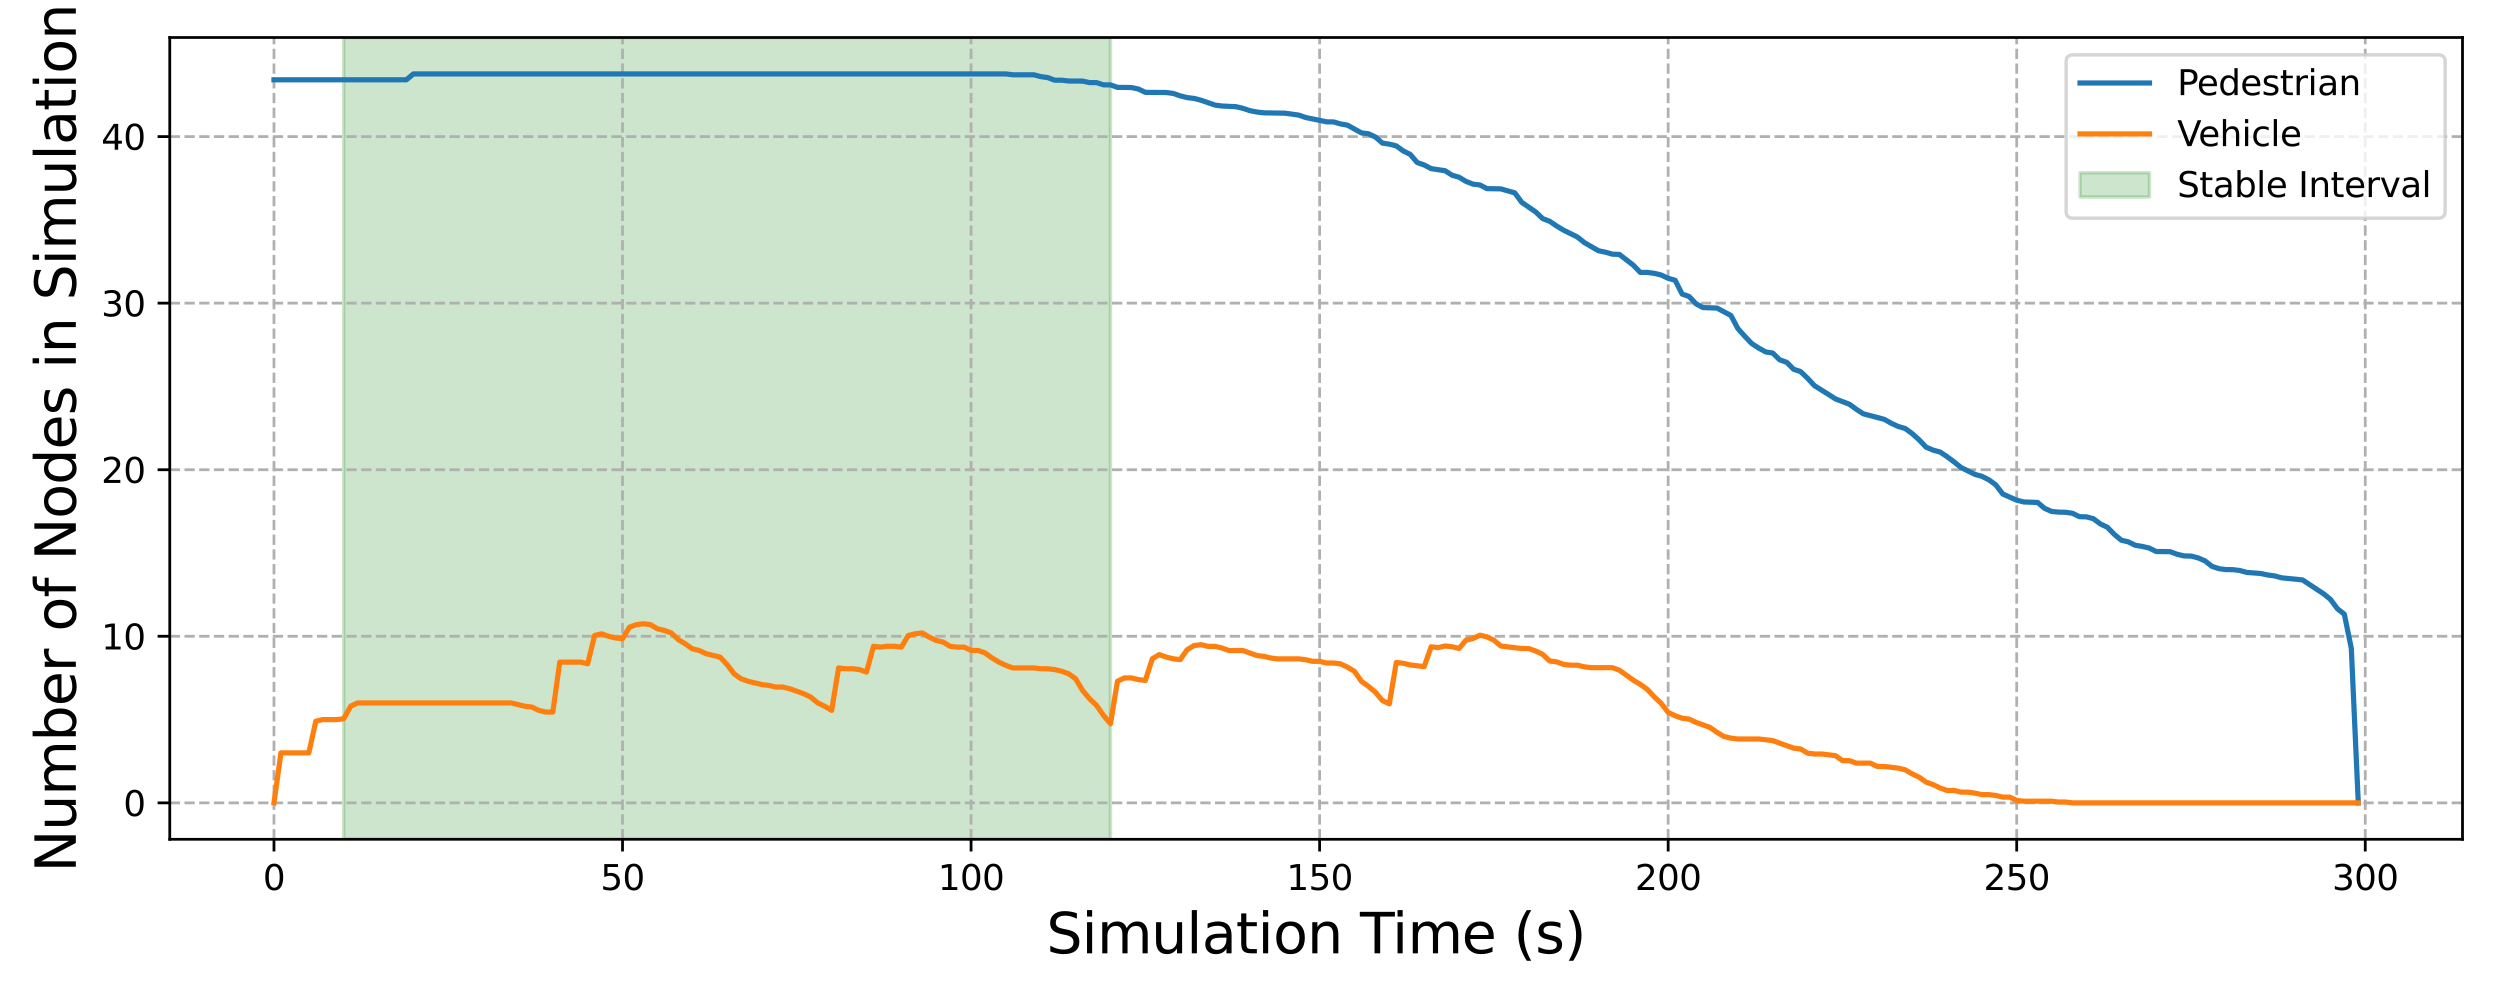 <?xml version="1.0" encoding="utf-8" standalone="no"?>
<!DOCTYPE svg PUBLIC "-//W3C//DTD SVG 1.1//EN"
  "http://www.w3.org/Graphics/SVG/1.1/DTD/svg11.dtd">
<svg xmlns:xlink="http://www.w3.org/1999/xlink" width="720pt" height="288pt" viewBox="0 0 720 288" xmlns="http://www.w3.org/2000/svg" version="1.1">
 <defs>
  <style type="text/css">*{stroke-linejoin: round; stroke-linecap: butt}</style>
 </defs>
 <g id="figure_1">
  <g id="patch_1">
   <path d="M 0 288 
L 720 288 
L 720 0 
L 0 0 
z
" style="fill: #ffffff"/>
  </g>
  <g id="axes_1">
   <g id="patch_2">
    <path d="M 48.89 241.72 
L 709.2 241.72 
L 709.2 10.8 
L 48.89 10.8 
z
" style="fill: #ffffff"/>
   </g>
   <g id="patch_3">
    <path d="M 98.98 241.72 
L 98.98 10.8 
L 319.82 10.8 
L 319.82 241.72 
z
" clip-path="url(#p1df965e9ed)" style="fill: #008000; opacity: 0.2; stroke: #008000; stroke-linejoin: miter"/>
   </g>
   <g id="matplotlib.axis_1">
    <g id="xtick_1">
     <g id="line2d_1">
      <path d="M 78.904 241.72 
L 78.904 10.8 
" clip-path="url(#p1df965e9ed)" style="fill: none; stroke-dasharray: 2.96,1.28; stroke-dashoffset: 0; stroke: #b0b0b0; stroke-width: 0.8"/>
     </g>
     <g id="line2d_2">
      <defs>
       <path id="mee719ad387" d="M 0 0 
L 0 3.5 
" style="stroke: #000000; stroke-width: 0.8"/>
      </defs>
      <g>
       <use xlink:href="#mee719ad387" x="78.904" y="241.72" style="stroke: #000000; stroke-width: 0.8"/>
      </g>
     </g>
     <g id="text_1">
      <!-- 0 -->
      <g transform="translate(75.723 256.318) scale(0.1 -0.1)">
       <defs>
        <path id="DejaVuSans-30" d="M 2034 4250 
Q 1547 4250 1301 3770 
Q 1056 3291 1056 2328 
Q 1056 1369 1301 889 
Q 1547 409 2034 409 
Q 2525 409 2770 889 
Q 3016 1369 3016 2328 
Q 3016 3291 2770 3770 
Q 2525 4250 2034 4250 
z
M 2034 4750 
Q 2819 4750 3233 4129 
Q 3647 3509 3647 2328 
Q 3647 1150 3233 529 
Q 2819 -91 2034 -91 
Q 1250 -91 836 529 
Q 422 1150 422 2328 
Q 422 3509 836 4129 
Q 1250 4750 2034 4750 
z
" transform="scale(0.016)"/>
       </defs>
       <use xlink:href="#DejaVuSans-30"/>
      </g>
     </g>
    </g>
    <g id="xtick_2">
     <g id="line2d_3">
      <path d="M 179.286 241.72 
L 179.286 10.8 
" clip-path="url(#p1df965e9ed)" style="fill: none; stroke-dasharray: 2.96,1.28; stroke-dashoffset: 0; stroke: #b0b0b0; stroke-width: 0.8"/>
     </g>
     <g id="line2d_4">
      <g>
       <use xlink:href="#mee719ad387" x="179.286" y="241.72" style="stroke: #000000; stroke-width: 0.8"/>
      </g>
     </g>
     <g id="text_2">
      <!-- 50 -->
      <g transform="translate(172.923 256.318) scale(0.1 -0.1)">
       <defs>
        <path id="DejaVuSans-35" d="M 691 4666 
L 3169 4666 
L 3169 4134 
L 1269 4134 
L 1269 2991 
Q 1406 3038 1543 3061 
Q 1681 3084 1819 3084 
Q 2600 3084 3056 2656 
Q 3513 2228 3513 1497 
Q 3513 744 3044 326 
Q 2575 -91 1722 -91 
Q 1428 -91 1123 -41 
Q 819 9 494 109 
L 494 744 
Q 775 591 1075 516 
Q 1375 441 1709 441 
Q 2250 441 2565 725 
Q 2881 1009 2881 1497 
Q 2881 1984 2565 2268 
Q 2250 2553 1709 2553 
Q 1456 2553 1204 2497 
Q 953 2441 691 2322 
L 691 4666 
z
" transform="scale(0.016)"/>
       </defs>
       <use xlink:href="#DejaVuSans-35"/>
       <use xlink:href="#DejaVuSans-30" x="63.623"/>
      </g>
     </g>
    </g>
    <g id="xtick_3">
     <g id="line2d_5">
      <path d="M 279.667 241.72 
L 279.667 10.8 
" clip-path="url(#p1df965e9ed)" style="fill: none; stroke-dasharray: 2.96,1.28; stroke-dashoffset: 0; stroke: #b0b0b0; stroke-width: 0.8"/>
     </g>
     <g id="line2d_6">
      <g>
       <use xlink:href="#mee719ad387" x="279.667" y="241.72" style="stroke: #000000; stroke-width: 0.8"/>
      </g>
     </g>
     <g id="text_3">
      <!-- 100 -->
      <g transform="translate(270.123 256.318) scale(0.1 -0.1)">
       <defs>
        <path id="DejaVuSans-31" d="M 794 531 
L 1825 531 
L 1825 4091 
L 703 3866 
L 703 4441 
L 1819 4666 
L 2450 4666 
L 2450 531 
L 3481 531 
L 3481 0 
L 794 0 
L 794 531 
z
" transform="scale(0.016)"/>
       </defs>
       <use xlink:href="#DejaVuSans-31"/>
       <use xlink:href="#DejaVuSans-30" x="63.623"/>
       <use xlink:href="#DejaVuSans-30" x="127.246"/>
      </g>
     </g>
    </g>
    <g id="xtick_4">
     <g id="line2d_7">
      <path d="M 380.049 241.72 
L 380.049 10.8 
" clip-path="url(#p1df965e9ed)" style="fill: none; stroke-dasharray: 2.96,1.28; stroke-dashoffset: 0; stroke: #b0b0b0; stroke-width: 0.8"/>
     </g>
     <g id="line2d_8">
      <g>
       <use xlink:href="#mee719ad387" x="380.049" y="241.72" style="stroke: #000000; stroke-width: 0.8"/>
      </g>
     </g>
     <g id="text_4">
      <!-- 150 -->
      <g transform="translate(370.505 256.318) scale(0.1 -0.1)">
       <use xlink:href="#DejaVuSans-31"/>
       <use xlink:href="#DejaVuSans-35" x="63.623"/>
       <use xlink:href="#DejaVuSans-30" x="127.246"/>
      </g>
     </g>
    </g>
    <g id="xtick_5">
     <g id="line2d_9">
      <path d="M 480.43 241.72 
L 480.43 10.8 
" clip-path="url(#p1df965e9ed)" style="fill: none; stroke-dasharray: 2.96,1.28; stroke-dashoffset: 0; stroke: #b0b0b0; stroke-width: 0.8"/>
     </g>
     <g id="line2d_10">
      <g>
       <use xlink:href="#mee719ad387" x="480.43" y="241.72" style="stroke: #000000; stroke-width: 0.8"/>
      </g>
     </g>
     <g id="text_5">
      <!-- 200 -->
      <g transform="translate(470.887 256.318) scale(0.1 -0.1)">
       <defs>
        <path id="DejaVuSans-32" d="M 1228 531 
L 3431 531 
L 3431 0 
L 469 0 
L 469 531 
Q 828 903 1448 1529 
Q 2069 2156 2228 2338 
Q 2531 2678 2651 2914 
Q 2772 3150 2772 3378 
Q 2772 3750 2511 3984 
Q 2250 4219 1831 4219 
Q 1534 4219 1204 4116 
Q 875 4013 500 3803 
L 500 4441 
Q 881 4594 1212 4672 
Q 1544 4750 1819 4750 
Q 2544 4750 2975 4387 
Q 3406 4025 3406 3419 
Q 3406 3131 3298 2873 
Q 3191 2616 2906 2266 
Q 2828 2175 2409 1742 
Q 1991 1309 1228 531 
z
" transform="scale(0.016)"/>
       </defs>
       <use xlink:href="#DejaVuSans-32"/>
       <use xlink:href="#DejaVuSans-30" x="63.623"/>
       <use xlink:href="#DejaVuSans-30" x="127.246"/>
      </g>
     </g>
    </g>
    <g id="xtick_6">
     <g id="line2d_11">
      <path d="M 580.812 241.72 
L 580.812 10.8 
" clip-path="url(#p1df965e9ed)" style="fill: none; stroke-dasharray: 2.96,1.28; stroke-dashoffset: 0; stroke: #b0b0b0; stroke-width: 0.8"/>
     </g>
     <g id="line2d_12">
      <g>
       <use xlink:href="#mee719ad387" x="580.812" y="241.72" style="stroke: #000000; stroke-width: 0.8"/>
      </g>
     </g>
     <g id="text_6">
      <!-- 250 -->
      <g transform="translate(571.268 256.318) scale(0.1 -0.1)">
       <use xlink:href="#DejaVuSans-32"/>
       <use xlink:href="#DejaVuSans-35" x="63.623"/>
       <use xlink:href="#DejaVuSans-30" x="127.246"/>
      </g>
     </g>
    </g>
    <g id="xtick_7">
     <g id="line2d_13">
      <path d="M 681.194 241.72 
L 681.194 10.8 
" clip-path="url(#p1df965e9ed)" style="fill: none; stroke-dasharray: 2.96,1.28; stroke-dashoffset: 0; stroke: #b0b0b0; stroke-width: 0.8"/>
     </g>
     <g id="line2d_14">
      <g>
       <use xlink:href="#mee719ad387" x="681.194" y="241.72" style="stroke: #000000; stroke-width: 0.8"/>
      </g>
     </g>
     <g id="text_7">
      <!-- 300 -->
      <g transform="translate(671.65 256.318) scale(0.1 -0.1)">
       <defs>
        <path id="DejaVuSans-33" d="M 2597 2516 
Q 3050 2419 3304 2112 
Q 3559 1806 3559 1356 
Q 3559 666 3084 287 
Q 2609 -91 1734 -91 
Q 1441 -91 1130 -33 
Q 819 25 488 141 
L 488 750 
Q 750 597 1062 519 
Q 1375 441 1716 441 
Q 2309 441 2620 675 
Q 2931 909 2931 1356 
Q 2931 1769 2642 2001 
Q 2353 2234 1838 2234 
L 1294 2234 
L 1294 2753 
L 1863 2753 
Q 2328 2753 2575 2939 
Q 2822 3125 2822 3475 
Q 2822 3834 2567 4026 
Q 2313 4219 1838 4219 
Q 1578 4219 1281 4162 
Q 984 4106 628 3988 
L 628 4550 
Q 988 4650 1302 4700 
Q 1616 4750 1894 4750 
Q 2613 4750 3031 4423 
Q 3450 4097 3450 3541 
Q 3450 3153 3228 2886 
Q 3006 2619 2597 2516 
z
" transform="scale(0.016)"/>
       </defs>
       <use xlink:href="#DejaVuSans-33"/>
       <use xlink:href="#DejaVuSans-30" x="63.623"/>
       <use xlink:href="#DejaVuSans-30" x="127.246"/>
      </g>
     </g>
    </g>
    <g id="text_8">
     <!-- Simulation Time (s) -->
     <g transform="translate(301.364 274.556) scale(0.16 -0.16)">
      <defs>
       <path id="DejaVuSans-53" d="M 3425 4513 
L 3425 3897 
Q 3066 4069 2747 4153 
Q 2428 4238 2131 4238 
Q 1616 4238 1336 4038 
Q 1056 3838 1056 3469 
Q 1056 3159 1242 3001 
Q 1428 2844 1947 2747 
L 2328 2669 
Q 3034 2534 3370 2195 
Q 3706 1856 3706 1288 
Q 3706 609 3251 259 
Q 2797 -91 1919 -91 
Q 1588 -91 1214 -16 
Q 841 59 441 206 
L 441 856 
Q 825 641 1194 531 
Q 1563 422 1919 422 
Q 2459 422 2753 634 
Q 3047 847 3047 1241 
Q 3047 1584 2836 1778 
Q 2625 1972 2144 2069 
L 1759 2144 
Q 1053 2284 737 2584 
Q 422 2884 422 3419 
Q 422 4038 858 4394 
Q 1294 4750 2059 4750 
Q 2388 4750 2728 4690 
Q 3069 4631 3425 4513 
z
" transform="scale(0.016)"/>
       <path id="DejaVuSans-69" d="M 603 3500 
L 1178 3500 
L 1178 0 
L 603 0 
L 603 3500 
z
M 603 4863 
L 1178 4863 
L 1178 4134 
L 603 4134 
L 603 4863 
z
" transform="scale(0.016)"/>
       <path id="DejaVuSans-6d" d="M 3328 2828 
Q 3544 3216 3844 3400 
Q 4144 3584 4550 3584 
Q 5097 3584 5394 3201 
Q 5691 2819 5691 2113 
L 5691 0 
L 5113 0 
L 5113 2094 
Q 5113 2597 4934 2840 
Q 4756 3084 4391 3084 
Q 3944 3084 3684 2787 
Q 3425 2491 3425 1978 
L 3425 0 
L 2847 0 
L 2847 2094 
Q 2847 2600 2669 2842 
Q 2491 3084 2119 3084 
Q 1678 3084 1418 2786 
Q 1159 2488 1159 1978 
L 1159 0 
L 581 0 
L 581 3500 
L 1159 3500 
L 1159 2956 
Q 1356 3278 1631 3431 
Q 1906 3584 2284 3584 
Q 2666 3584 2933 3390 
Q 3200 3197 3328 2828 
z
" transform="scale(0.016)"/>
       <path id="DejaVuSans-75" d="M 544 1381 
L 544 3500 
L 1119 3500 
L 1119 1403 
Q 1119 906 1312 657 
Q 1506 409 1894 409 
Q 2359 409 2629 706 
Q 2900 1003 2900 1516 
L 2900 3500 
L 3475 3500 
L 3475 0 
L 2900 0 
L 2900 538 
Q 2691 219 2414 64 
Q 2138 -91 1772 -91 
Q 1169 -91 856 284 
Q 544 659 544 1381 
z
M 1991 3584 
L 1991 3584 
z
" transform="scale(0.016)"/>
       <path id="DejaVuSans-6c" d="M 603 4863 
L 1178 4863 
L 1178 0 
L 603 0 
L 603 4863 
z
" transform="scale(0.016)"/>
       <path id="DejaVuSans-61" d="M 2194 1759 
Q 1497 1759 1228 1600 
Q 959 1441 959 1056 
Q 959 750 1161 570 
Q 1363 391 1709 391 
Q 2188 391 2477 730 
Q 2766 1069 2766 1631 
L 2766 1759 
L 2194 1759 
z
M 3341 1997 
L 3341 0 
L 2766 0 
L 2766 531 
Q 2569 213 2275 61 
Q 1981 -91 1556 -91 
Q 1019 -91 701 211 
Q 384 513 384 1019 
Q 384 1609 779 1909 
Q 1175 2209 1959 2209 
L 2766 2209 
L 2766 2266 
Q 2766 2663 2505 2880 
Q 2244 3097 1772 3097 
Q 1472 3097 1187 3025 
Q 903 2953 641 2809 
L 641 3341 
Q 956 3463 1253 3523 
Q 1550 3584 1831 3584 
Q 2591 3584 2966 3190 
Q 3341 2797 3341 1997 
z
" transform="scale(0.016)"/>
       <path id="DejaVuSans-74" d="M 1172 4494 
L 1172 3500 
L 2356 3500 
L 2356 3053 
L 1172 3053 
L 1172 1153 
Q 1172 725 1289 603 
Q 1406 481 1766 481 
L 2356 481 
L 2356 0 
L 1766 0 
Q 1100 0 847 248 
Q 594 497 594 1153 
L 594 3053 
L 172 3053 
L 172 3500 
L 594 3500 
L 594 4494 
L 1172 4494 
z
" transform="scale(0.016)"/>
       <path id="DejaVuSans-6f" d="M 1959 3097 
Q 1497 3097 1228 2736 
Q 959 2375 959 1747 
Q 959 1119 1226 758 
Q 1494 397 1959 397 
Q 2419 397 2687 759 
Q 2956 1122 2956 1747 
Q 2956 2369 2687 2733 
Q 2419 3097 1959 3097 
z
M 1959 3584 
Q 2709 3584 3137 3096 
Q 3566 2609 3566 1747 
Q 3566 888 3137 398 
Q 2709 -91 1959 -91 
Q 1206 -91 779 398 
Q 353 888 353 1747 
Q 353 2609 779 3096 
Q 1206 3584 1959 3584 
z
" transform="scale(0.016)"/>
       <path id="DejaVuSans-6e" d="M 3513 2113 
L 3513 0 
L 2938 0 
L 2938 2094 
Q 2938 2591 2744 2837 
Q 2550 3084 2163 3084 
Q 1697 3084 1428 2787 
Q 1159 2491 1159 1978 
L 1159 0 
L 581 0 
L 581 3500 
L 1159 3500 
L 1159 2956 
Q 1366 3272 1645 3428 
Q 1925 3584 2291 3584 
Q 2894 3584 3203 3211 
Q 3513 2838 3513 2113 
z
" transform="scale(0.016)"/>
       <path id="DejaVuSans-20" transform="scale(0.016)"/>
       <path id="DejaVuSans-54" d="M -19 4666 
L 3928 4666 
L 3928 4134 
L 2272 4134 
L 2272 0 
L 1638 0 
L 1638 4134 
L -19 4134 
L -19 4666 
z
" transform="scale(0.016)"/>
       <path id="DejaVuSans-65" d="M 3597 1894 
L 3597 1613 
L 953 1613 
Q 991 1019 1311 708 
Q 1631 397 2203 397 
Q 2534 397 2845 478 
Q 3156 559 3463 722 
L 3463 178 
Q 3153 47 2828 -22 
Q 2503 -91 2169 -91 
Q 1331 -91 842 396 
Q 353 884 353 1716 
Q 353 2575 817 3079 
Q 1281 3584 2069 3584 
Q 2775 3584 3186 3129 
Q 3597 2675 3597 1894 
z
M 3022 2063 
Q 3016 2534 2758 2815 
Q 2500 3097 2075 3097 
Q 1594 3097 1305 2825 
Q 1016 2553 972 2059 
L 3022 2063 
z
" transform="scale(0.016)"/>
       <path id="DejaVuSans-28" d="M 1984 4856 
Q 1566 4138 1362 3434 
Q 1159 2731 1159 2009 
Q 1159 1288 1364 580 
Q 1569 -128 1984 -844 
L 1484 -844 
Q 1016 -109 783 600 
Q 550 1309 550 2009 
Q 550 2706 781 3412 
Q 1013 4119 1484 4856 
L 1984 4856 
z
" transform="scale(0.016)"/>
       <path id="DejaVuSans-73" d="M 2834 3397 
L 2834 2853 
Q 2591 2978 2328 3040 
Q 2066 3103 1784 3103 
Q 1356 3103 1142 2972 
Q 928 2841 928 2578 
Q 928 2378 1081 2264 
Q 1234 2150 1697 2047 
L 1894 2003 
Q 2506 1872 2764 1633 
Q 3022 1394 3022 966 
Q 3022 478 2636 193 
Q 2250 -91 1575 -91 
Q 1294 -91 989 -36 
Q 684 19 347 128 
L 347 722 
Q 666 556 975 473 
Q 1284 391 1588 391 
Q 1994 391 2212 530 
Q 2431 669 2431 922 
Q 2431 1156 2273 1281 
Q 2116 1406 1581 1522 
L 1381 1569 
Q 847 1681 609 1914 
Q 372 2147 372 2553 
Q 372 3047 722 3315 
Q 1072 3584 1716 3584 
Q 2034 3584 2315 3537 
Q 2597 3491 2834 3397 
z
" transform="scale(0.016)"/>
       <path id="DejaVuSans-29" d="M 513 4856 
L 1013 4856 
Q 1481 4119 1714 3412 
Q 1947 2706 1947 2009 
Q 1947 1309 1714 600 
Q 1481 -109 1013 -844 
L 513 -844 
Q 928 -128 1133 580 
Q 1338 1288 1338 2009 
Q 1338 2731 1133 3434 
Q 928 4138 513 4856 
z
" transform="scale(0.016)"/>
      </defs>
      <use xlink:href="#DejaVuSans-53"/>
      <use xlink:href="#DejaVuSans-69" x="63.477"/>
      <use xlink:href="#DejaVuSans-6d" x="91.26"/>
      <use xlink:href="#DejaVuSans-75" x="188.672"/>
      <use xlink:href="#DejaVuSans-6c" x="252.051"/>
      <use xlink:href="#DejaVuSans-61" x="279.834"/>
      <use xlink:href="#DejaVuSans-74" x="341.113"/>
      <use xlink:href="#DejaVuSans-69" x="380.322"/>
      <use xlink:href="#DejaVuSans-6f" x="408.105"/>
      <use xlink:href="#DejaVuSans-6e" x="469.287"/>
      <use xlink:href="#DejaVuSans-20" x="532.666"/>
      <use xlink:href="#DejaVuSans-54" x="564.453"/>
      <use xlink:href="#DejaVuSans-69" x="622.412"/>
      <use xlink:href="#DejaVuSans-6d" x="650.195"/>
      <use xlink:href="#DejaVuSans-65" x="747.607"/>
      <use xlink:href="#DejaVuSans-20" x="809.131"/>
      <use xlink:href="#DejaVuSans-28" x="840.918"/>
      <use xlink:href="#DejaVuSans-73" x="879.932"/>
      <use xlink:href="#DejaVuSans-29" x="932.031"/>
     </g>
    </g>
   </g>
   <g id="matplotlib.axis_2">
    <g id="ytick_1">
     <g id="line2d_15">
      <path d="M 48.89 231.224 
L 709.2 231.224 
" clip-path="url(#p1df965e9ed)" style="fill: none; stroke-dasharray: 2.96,1.28; stroke-dashoffset: 0; stroke: #b0b0b0; stroke-width: 0.8"/>
     </g>
     <g id="line2d_16">
      <defs>
       <path id="m1af5d4c5f8" d="M 0 0 
L -3.5 0 
" style="stroke: #000000; stroke-width: 0.8"/>
      </defs>
      <g>
       <use xlink:href="#m1af5d4c5f8" x="48.89" y="231.224" style="stroke: #000000; stroke-width: 0.8"/>
      </g>
     </g>
     <g id="text_9">
      <!-- 0 -->
      <g transform="translate(35.528 235.023) scale(0.1 -0.1)">
       <use xlink:href="#DejaVuSans-30"/>
      </g>
     </g>
    </g>
    <g id="ytick_2">
     <g id="line2d_17">
      <path d="M 48.89 183.251 
L 709.2 183.251 
" clip-path="url(#p1df965e9ed)" style="fill: none; stroke-dasharray: 2.96,1.28; stroke-dashoffset: 0; stroke: #b0b0b0; stroke-width: 0.8"/>
     </g>
     <g id="line2d_18">
      <g>
       <use xlink:href="#m1af5d4c5f8" x="48.89" y="183.251" style="stroke: #000000; stroke-width: 0.8"/>
      </g>
     </g>
     <g id="text_10">
      <!-- 10 -->
      <g transform="translate(29.165 187.05) scale(0.1 -0.1)">
       <use xlink:href="#DejaVuSans-31"/>
       <use xlink:href="#DejaVuSans-30" x="63.623"/>
      </g>
     </g>
    </g>
    <g id="ytick_3">
     <g id="line2d_19">
      <path d="M 48.89 135.279 
L 709.2 135.279 
" clip-path="url(#p1df965e9ed)" style="fill: none; stroke-dasharray: 2.96,1.28; stroke-dashoffset: 0; stroke: #b0b0b0; stroke-width: 0.8"/>
     </g>
     <g id="line2d_20">
      <g>
       <use xlink:href="#m1af5d4c5f8" x="48.89" y="135.279" style="stroke: #000000; stroke-width: 0.8"/>
      </g>
     </g>
     <g id="text_11">
      <!-- 20 -->
      <g transform="translate(29.165 139.078) scale(0.1 -0.1)">
       <use xlink:href="#DejaVuSans-32"/>
       <use xlink:href="#DejaVuSans-30" x="63.623"/>
      </g>
     </g>
    </g>
    <g id="ytick_4">
     <g id="line2d_21">
      <path d="M 48.89 87.306 
L 709.2 87.306 
" clip-path="url(#p1df965e9ed)" style="fill: none; stroke-dasharray: 2.96,1.28; stroke-dashoffset: 0; stroke: #b0b0b0; stroke-width: 0.8"/>
     </g>
     <g id="line2d_22">
      <g>
       <use xlink:href="#m1af5d4c5f8" x="48.89" y="87.306" style="stroke: #000000; stroke-width: 0.8"/>
      </g>
     </g>
     <g id="text_12">
      <!-- 30 -->
      <g transform="translate(29.165 91.106) scale(0.1 -0.1)">
       <use xlink:href="#DejaVuSans-33"/>
       <use xlink:href="#DejaVuSans-30" x="63.623"/>
      </g>
     </g>
    </g>
    <g id="ytick_5">
     <g id="line2d_23">
      <path d="M 48.89 39.334 
L 709.2 39.334 
" clip-path="url(#p1df965e9ed)" style="fill: none; stroke-dasharray: 2.96,1.28; stroke-dashoffset: 0; stroke: #b0b0b0; stroke-width: 0.8"/>
     </g>
     <g id="line2d_24">
      <g>
       <use xlink:href="#m1af5d4c5f8" x="48.89" y="39.334" style="stroke: #000000; stroke-width: 0.8"/>
      </g>
     </g>
     <g id="text_13">
      <!-- 40 -->
      <g transform="translate(29.165 43.133) scale(0.1 -0.1)">
       <defs>
        <path id="DejaVuSans-34" d="M 2419 4116 
L 825 1625 
L 2419 1625 
L 2419 4116 
z
M 2253 4666 
L 3047 4666 
L 3047 1625 
L 3713 1625 
L 3713 1100 
L 3047 1100 
L 3047 0 
L 2419 0 
L 2419 1100 
L 313 1100 
L 313 1709 
L 2253 4666 
z
" transform="scale(0.016)"/>
       </defs>
       <use xlink:href="#DejaVuSans-34"/>
       <use xlink:href="#DejaVuSans-30" x="63.623"/>
      </g>
     </g>
    </g>
    <g id="text_14">
     <!-- Number of Nodes in Simulation -->
     <g transform="translate(21.837 251.232) rotate(-90) scale(0.16 -0.16)">
      <defs>
       <path id="DejaVuSans-4e" d="M 628 4666 
L 1478 4666 
L 3547 763 
L 3547 4666 
L 4159 4666 
L 4159 0 
L 3309 0 
L 1241 3903 
L 1241 0 
L 628 0 
L 628 4666 
z
" transform="scale(0.016)"/>
       <path id="DejaVuSans-62" d="M 3116 1747 
Q 3116 2381 2855 2742 
Q 2594 3103 2138 3103 
Q 1681 3103 1420 2742 
Q 1159 2381 1159 1747 
Q 1159 1113 1420 752 
Q 1681 391 2138 391 
Q 2594 391 2855 752 
Q 3116 1113 3116 1747 
z
M 1159 2969 
Q 1341 3281 1617 3432 
Q 1894 3584 2278 3584 
Q 2916 3584 3314 3078 
Q 3713 2572 3713 1747 
Q 3713 922 3314 415 
Q 2916 -91 2278 -91 
Q 1894 -91 1617 61 
Q 1341 213 1159 525 
L 1159 0 
L 581 0 
L 581 4863 
L 1159 4863 
L 1159 2969 
z
" transform="scale(0.016)"/>
       <path id="DejaVuSans-72" d="M 2631 2963 
Q 2534 3019 2420 3045 
Q 2306 3072 2169 3072 
Q 1681 3072 1420 2755 
Q 1159 2438 1159 1844 
L 1159 0 
L 581 0 
L 581 3500 
L 1159 3500 
L 1159 2956 
Q 1341 3275 1631 3429 
Q 1922 3584 2338 3584 
Q 2397 3584 2469 3576 
Q 2541 3569 2628 3553 
L 2631 2963 
z
" transform="scale(0.016)"/>
       <path id="DejaVuSans-66" d="M 2375 4863 
L 2375 4384 
L 1825 4384 
Q 1516 4384 1395 4259 
Q 1275 4134 1275 3809 
L 1275 3500 
L 2222 3500 
L 2222 3053 
L 1275 3053 
L 1275 0 
L 697 0 
L 697 3053 
L 147 3053 
L 147 3500 
L 697 3500 
L 697 3744 
Q 697 4328 969 4595 
Q 1241 4863 1831 4863 
L 2375 4863 
z
" transform="scale(0.016)"/>
       <path id="DejaVuSans-64" d="M 2906 2969 
L 2906 4863 
L 3481 4863 
L 3481 0 
L 2906 0 
L 2906 525 
Q 2725 213 2448 61 
Q 2172 -91 1784 -91 
Q 1150 -91 751 415 
Q 353 922 353 1747 
Q 353 2572 751 3078 
Q 1150 3584 1784 3584 
Q 2172 3584 2448 3432 
Q 2725 3281 2906 2969 
z
M 947 1747 
Q 947 1113 1208 752 
Q 1469 391 1925 391 
Q 2381 391 2643 752 
Q 2906 1113 2906 1747 
Q 2906 2381 2643 2742 
Q 2381 3103 1925 3103 
Q 1469 3103 1208 2742 
Q 947 2381 947 1747 
z
" transform="scale(0.016)"/>
      </defs>
      <use xlink:href="#DejaVuSans-4e"/>
      <use xlink:href="#DejaVuSans-75" x="74.805"/>
      <use xlink:href="#DejaVuSans-6d" x="138.184"/>
      <use xlink:href="#DejaVuSans-62" x="235.596"/>
      <use xlink:href="#DejaVuSans-65" x="299.072"/>
      <use xlink:href="#DejaVuSans-72" x="360.596"/>
      <use xlink:href="#DejaVuSans-20" x="401.709"/>
      <use xlink:href="#DejaVuSans-6f" x="433.496"/>
      <use xlink:href="#DejaVuSans-66" x="494.678"/>
      <use xlink:href="#DejaVuSans-20" x="529.883"/>
      <use xlink:href="#DejaVuSans-4e" x="561.67"/>
      <use xlink:href="#DejaVuSans-6f" x="636.475"/>
      <use xlink:href="#DejaVuSans-64" x="697.656"/>
      <use xlink:href="#DejaVuSans-65" x="761.133"/>
      <use xlink:href="#DejaVuSans-73" x="822.656"/>
      <use xlink:href="#DejaVuSans-20" x="874.756"/>
      <use xlink:href="#DejaVuSans-69" x="906.543"/>
      <use xlink:href="#DejaVuSans-6e" x="934.326"/>
      <use xlink:href="#DejaVuSans-20" x="997.705"/>
      <use xlink:href="#DejaVuSans-53" x="1029.492"/>
      <use xlink:href="#DejaVuSans-69" x="1092.969"/>
      <use xlink:href="#DejaVuSans-6d" x="1120.752"/>
      <use xlink:href="#DejaVuSans-75" x="1218.164"/>
      <use xlink:href="#DejaVuSans-6c" x="1281.543"/>
      <use xlink:href="#DejaVuSans-61" x="1309.326"/>
      <use xlink:href="#DejaVuSans-74" x="1370.605"/>
      <use xlink:href="#DejaVuSans-69" x="1409.814"/>
      <use xlink:href="#DejaVuSans-6f" x="1437.598"/>
      <use xlink:href="#DejaVuSans-6e" x="1498.779"/>
     </g>
    </g>
   </g>
   <g id="line2d_25">
    <path d="M 78.904 22.975 
L 117.049 22.975 
L 119.057 21.296 
L 289.705 21.296 
L 291.713 21.536 
L 297.736 21.536 
L 299.744 22.064 
L 301.751 22.352 
L 303.759 23.095 
L 305.766 23.095 
L 307.774 23.335 
L 311.789 23.359 
L 313.797 23.791 
L 315.805 23.791 
L 317.812 24.439 
L 319.82 24.439 
L 321.828 25.158 
L 325.843 25.206 
L 327.85 25.638 
L 329.858 26.597 
L 335.881 26.645 
L 337.889 26.909 
L 339.896 27.605 
L 341.904 28.108 
L 343.911 28.348 
L 345.919 28.876 
L 349.934 30.267 
L 351.942 30.531 
L 355.957 30.723 
L 357.965 31.203 
L 359.973 31.874 
L 361.98 32.258 
L 363.988 32.498 
L 370.011 32.594 
L 374.026 33.146 
L 376.034 33.841 
L 382.056 35.088 
L 384.064 35.112 
L 386.072 35.688 
L 388.079 36.048 
L 392.095 38.279 
L 394.102 38.518 
L 396.11 39.454 
L 398.117 41.205 
L 400.125 41.517 
L 402.133 42.02 
L 404.14 43.484 
L 406.148 44.467 
L 408.156 46.818 
L 410.163 47.513 
L 412.171 48.569 
L 416.186 49.168 
L 418.194 50.464 
L 420.201 51.039 
L 422.209 52.239 
L 424.217 53.03 
L 426.224 53.27 
L 428.232 54.325 
L 432.247 54.397 
L 436.262 55.549 
L 438.27 58.283 
L 442.285 61.042 
L 444.293 62.96 
L 446.301 63.728 
L 448.308 65.095 
L 450.316 66.294 
L 454.331 68.285 
L 456.339 69.892 
L 460.354 72.219 
L 462.362 72.627 
L 464.369 73.203 
L 466.377 73.274 
L 470.392 76.369 
L 472.4 78.455 
L 474.407 78.455 
L 476.415 78.719 
L 478.423 79.199 
L 480.43 80.159 
L 482.438 80.71 
L 484.446 84.692 
L 486.453 85.388 
L 488.461 87.498 
L 490.469 88.578 
L 494.484 88.722 
L 498.499 90.856 
L 500.507 94.622 
L 502.514 96.877 
L 504.522 98.964 
L 506.53 100.259 
L 508.537 101.362 
L 510.545 101.674 
L 512.552 103.641 
L 514.56 104.337 
L 516.568 106.351 
L 518.575 107.023 
L 520.583 108.942 
L 522.591 111.101 
L 526.606 113.595 
L 528.614 114.891 
L 532.629 116.426 
L 534.636 117.889 
L 536.644 119.184 
L 542.667 120.767 
L 544.675 121.895 
L 546.682 122.83 
L 548.69 123.406 
L 550.697 124.869 
L 552.705 126.668 
L 554.713 128.779 
L 556.72 129.642 
L 558.728 130.17 
L 560.736 131.513 
L 562.743 133 
L 564.751 134.631 
L 568.766 136.622 
L 570.774 137.174 
L 572.781 138.181 
L 574.789 139.644 
L 576.797 142.283 
L 580.812 144.058 
L 582.82 144.561 
L 586.835 144.705 
L 588.842 146.408 
L 590.85 147.296 
L 592.858 147.488 
L 594.865 147.536 
L 596.873 147.824 
L 598.881 148.807 
L 600.888 148.855 
L 602.896 149.383 
L 604.904 150.894 
L 606.911 151.853 
L 608.919 153.892 
L 610.926 155.571 
L 612.934 156.051 
L 614.942 157.034 
L 616.949 157.37 
L 618.957 157.826 
L 620.965 158.833 
L 624.98 158.881 
L 626.987 159.625 
L 628.995 160.105 
L 631.003 160.153 
L 633.01 160.656 
L 635.018 161.52 
L 637.026 163.103 
L 639.033 163.774 
L 641.041 164.038 
L 643.049 164.062 
L 645.056 164.302 
L 647.064 164.854 
L 651.079 165.166 
L 653.087 165.597 
L 655.094 165.861 
L 657.102 166.413 
L 663.125 167.013 
L 669.148 170.994 
L 671.155 172.601 
L 673.163 175.312 
L 675.171 176.895 
L 677.178 186.729 
L 679.186 231.224 
L 679.186 231.224 
" clip-path="url(#p1df965e9ed)" style="fill: none; stroke: #1f77b4; stroke-width: 1.5; stroke-linecap: square"/>
   </g>
   <g id="line2d_26">
    <path d="M 78.904 231.224 
L 80.912 216.832 
L 88.942 216.832 
L 90.95 207.717 
L 92.958 207.237 
L 96.973 207.237 
L 98.98 206.998 
L 100.988 203.4 
L 102.996 202.44 
L 147.164 202.44 
L 151.179 203.4 
L 153.186 203.639 
L 155.194 204.599 
L 157.202 205.079 
L 159.209 205.079 
L 161.217 190.687 
L 167.24 190.687 
L 169.248 191.167 
L 171.255 183.011 
L 173.263 182.532 
L 175.27 183.251 
L 177.278 183.731 
L 179.286 183.971 
L 181.293 180.613 
L 183.301 179.893 
L 185.309 179.653 
L 187.316 179.893 
L 189.324 181.092 
L 191.331 181.572 
L 193.339 182.292 
L 195.347 184.211 
L 197.354 185.41 
L 199.362 186.849 
L 201.37 187.329 
L 203.377 188.288 
L 207.393 189.248 
L 209.4 191.407 
L 211.408 194.045 
L 213.415 195.484 
L 215.423 196.204 
L 219.438 197.163 
L 221.446 197.403 
L 223.454 197.883 
L 225.461 197.883 
L 227.469 198.363 
L 231.484 199.802 
L 233.492 200.761 
L 235.499 202.44 
L 237.507 203.4 
L 239.515 204.599 
L 241.522 192.366 
L 243.53 192.606 
L 245.538 192.606 
L 247.545 192.846 
L 249.553 193.565 
L 251.56 186.13 
L 253.568 186.369 
L 255.576 186.13 
L 257.583 186.13 
L 259.591 186.369 
L 261.599 183.011 
L 263.606 182.532 
L 265.614 182.292 
L 267.621 183.491 
L 269.629 184.451 
L 271.637 184.93 
L 273.644 186.13 
L 275.652 186.369 
L 277.66 186.369 
L 279.667 187.329 
L 281.675 187.329 
L 283.683 188.048 
L 285.69 189.488 
L 287.698 190.687 
L 289.705 191.646 
L 291.713 192.366 
L 297.736 192.366 
L 299.744 192.606 
L 301.751 192.606 
L 303.759 192.846 
L 305.766 193.325 
L 307.774 194.045 
L 309.782 195.484 
L 311.789 198.842 
L 313.797 201.241 
L 315.805 203.16 
L 317.812 206.038 
L 319.82 208.437 
L 321.828 196.204 
L 323.835 195.244 
L 325.843 195.244 
L 327.85 195.724 
L 329.858 195.964 
L 331.866 189.727 
L 333.873 188.528 
L 335.881 189.248 
L 337.889 189.727 
L 339.896 189.967 
L 341.904 187.113 
L 343.911 185.914 
L 345.919 185.674 
L 347.927 186.154 
L 349.934 186.154 
L 351.942 186.633 
L 353.95 187.353 
L 357.965 187.353 
L 361.98 188.792 
L 363.988 189.032 
L 365.995 189.512 
L 368.003 189.751 
L 374.026 189.751 
L 376.034 189.991 
L 378.041 190.471 
L 380.049 190.471 
L 382.056 190.951 
L 384.064 190.951 
L 386.072 191.191 
L 388.079 192.15 
L 390.087 193.349 
L 392.095 196.228 
L 394.102 197.667 
L 396.11 199.346 
L 398.117 201.745 
L 400.125 202.704 
L 402.133 190.783 
L 404.14 191.023 
L 406.148 191.502 
L 410.163 191.982 
L 412.171 186.273 
L 414.179 186.513 
L 416.186 186.034 
L 418.194 186.273 
L 420.201 186.753 
L 422.209 184.379 
L 424.217 183.899 
L 426.224 182.939 
L 428.232 183.419 
L 430.24 184.379 
L 432.247 186.058 
L 438.27 186.777 
L 440.278 186.777 
L 442.285 187.497 
L 444.293 188.456 
L 446.301 190.375 
L 448.308 190.615 
L 450.316 191.335 
L 452.324 191.574 
L 454.331 191.574 
L 456.339 192.054 
L 458.346 192.294 
L 464.369 192.294 
L 466.377 193.014 
L 470.392 195.892 
L 472.4 197.091 
L 474.407 198.53 
L 476.415 200.665 
L 478.423 202.56 
L 480.43 205.175 
L 482.438 206.134 
L 484.446 206.854 
L 486.453 207.094 
L 488.461 208.053 
L 492.476 209.492 
L 494.484 210.907 
L 496.491 212.107 
L 498.499 212.586 
L 500.507 212.826 
L 506.53 212.826 
L 510.545 213.306 
L 516.568 215.465 
L 518.575 215.705 
L 520.583 216.904 
L 522.591 217.144 
L 524.598 217.144 
L 528.614 217.623 
L 530.621 219.063 
L 532.629 219.063 
L 534.636 219.782 
L 538.652 219.782 
L 540.659 220.742 
L 542.667 220.742 
L 546.682 221.221 
L 548.69 221.701 
L 550.697 222.876 
L 552.705 223.836 
L 554.713 225.251 
L 556.72 225.971 
L 558.728 226.93 
L 560.736 227.65 
L 562.743 227.65 
L 564.751 228.129 
L 566.759 228.129 
L 568.766 228.417 
L 570.774 228.849 
L 572.781 228.849 
L 574.789 229.089 
L 576.797 229.569 
L 578.804 229.569 
L 580.812 230.528 
L 582.82 230.744 
L 590.85 230.744 
L 592.858 230.984 
L 594.865 230.984 
L 596.873 231.224 
L 679.186 231.224 
L 679.186 231.224 
" clip-path="url(#p1df965e9ed)" style="fill: none; stroke: #ff7f0e; stroke-width: 1.5; stroke-linecap: square"/>
   </g>
   <g id="patch_4">
    <path d="M 48.89 241.72 
L 48.89 10.8 
" style="fill: none; stroke: #000000; stroke-width: 0.8; stroke-linejoin: miter; stroke-linecap: square"/>
   </g>
   <g id="patch_5">
    <path d="M 709.2 241.72 
L 709.2 10.8 
" style="fill: none; stroke: #000000; stroke-width: 0.8; stroke-linejoin: miter; stroke-linecap: square"/>
   </g>
   <g id="patch_6">
    <path d="M 48.89 241.72 
L 709.2 241.72 
" style="fill: none; stroke: #000000; stroke-width: 0.8; stroke-linejoin: miter; stroke-linecap: square"/>
   </g>
   <g id="patch_7">
    <path d="M 48.89 10.8 
L 709.2 10.8 
" style="fill: none; stroke: #000000; stroke-width: 0.8; stroke-linejoin: miter; stroke-linecap: square"/>
   </g>
   <g id="legend_1">
    <g id="patch_8">
     <path d="M 597.048 62.834 
L 702.2 62.834 
Q 704.2 62.834 704.2 60.834 
L 704.2 17.8 
Q 704.2 15.8 702.2 15.8 
L 597.048 15.8 
Q 595.048 15.8 595.048 17.8 
L 595.048 60.834 
Q 595.048 62.834 597.048 62.834 
z
" style="fill: #ffffff; opacity: 0.8; stroke: #cccccc; stroke-linejoin: miter"/>
    </g>
    <g id="line2d_27">
     <path d="M 599.048 23.898 
L 609.048 23.898 
L 619.048 23.898 
" style="fill: none; stroke: #1f77b4; stroke-width: 1.5; stroke-linecap: square"/>
    </g>
    <g id="text_15">
     <!-- Pedestrian -->
     <g transform="translate(627.048 27.398) scale(0.1 -0.1)">
      <defs>
       <path id="DejaVuSans-50" d="M 1259 4147 
L 1259 2394 
L 2053 2394 
Q 2494 2394 2734 2622 
Q 2975 2850 2975 3272 
Q 2975 3691 2734 3919 
Q 2494 4147 2053 4147 
L 1259 4147 
z
M 628 4666 
L 2053 4666 
Q 2838 4666 3239 4311 
Q 3641 3956 3641 3272 
Q 3641 2581 3239 2228 
Q 2838 1875 2053 1875 
L 1259 1875 
L 1259 0 
L 628 0 
L 628 4666 
z
" transform="scale(0.016)"/>
      </defs>
      <use xlink:href="#DejaVuSans-50"/>
      <use xlink:href="#DejaVuSans-65" x="56.678"/>
      <use xlink:href="#DejaVuSans-64" x="118.201"/>
      <use xlink:href="#DejaVuSans-65" x="181.678"/>
      <use xlink:href="#DejaVuSans-73" x="243.201"/>
      <use xlink:href="#DejaVuSans-74" x="295.301"/>
      <use xlink:href="#DejaVuSans-72" x="334.51"/>
      <use xlink:href="#DejaVuSans-69" x="375.623"/>
      <use xlink:href="#DejaVuSans-61" x="403.406"/>
      <use xlink:href="#DejaVuSans-6e" x="464.686"/>
     </g>
    </g>
    <g id="line2d_28">
     <path d="M 599.048 38.577 
L 609.048 38.577 
L 619.048 38.577 
" style="fill: none; stroke: #ff7f0e; stroke-width: 1.5; stroke-linecap: square"/>
    </g>
    <g id="text_16">
     <!-- Vehicle -->
     <g transform="translate(627.048 42.077) scale(0.1 -0.1)">
      <defs>
       <path id="DejaVuSans-56" d="M 1831 0 
L 50 4666 
L 709 4666 
L 2188 738 
L 3669 4666 
L 4325 4666 
L 2547 0 
L 1831 0 
z
" transform="scale(0.016)"/>
       <path id="DejaVuSans-68" d="M 3513 2113 
L 3513 0 
L 2938 0 
L 2938 2094 
Q 2938 2591 2744 2837 
Q 2550 3084 2163 3084 
Q 1697 3084 1428 2787 
Q 1159 2491 1159 1978 
L 1159 0 
L 581 0 
L 581 4863 
L 1159 4863 
L 1159 2956 
Q 1366 3272 1645 3428 
Q 1925 3584 2291 3584 
Q 2894 3584 3203 3211 
Q 3513 2838 3513 2113 
z
" transform="scale(0.016)"/>
       <path id="DejaVuSans-63" d="M 3122 3366 
L 3122 2828 
Q 2878 2963 2633 3030 
Q 2388 3097 2138 3097 
Q 1578 3097 1268 2742 
Q 959 2388 959 1747 
Q 959 1106 1268 751 
Q 1578 397 2138 397 
Q 2388 397 2633 464 
Q 2878 531 3122 666 
L 3122 134 
Q 2881 22 2623 -34 
Q 2366 -91 2075 -91 
Q 1284 -91 818 406 
Q 353 903 353 1747 
Q 353 2603 823 3093 
Q 1294 3584 2113 3584 
Q 2378 3584 2631 3529 
Q 2884 3475 3122 3366 
z
" transform="scale(0.016)"/>
      </defs>
      <use xlink:href="#DejaVuSans-56"/>
      <use xlink:href="#DejaVuSans-65" x="60.658"/>
      <use xlink:href="#DejaVuSans-68" x="122.182"/>
      <use xlink:href="#DejaVuSans-69" x="185.561"/>
      <use xlink:href="#DejaVuSans-63" x="213.344"/>
      <use xlink:href="#DejaVuSans-6c" x="268.324"/>
      <use xlink:href="#DejaVuSans-65" x="296.107"/>
     </g>
    </g>
    <g id="patch_9">
     <path d="M 599.048 56.755 
L 619.048 56.755 
L 619.048 49.755 
L 599.048 49.755 
z
" style="fill: #008000; opacity: 0.2; stroke: #008000; stroke-linejoin: miter"/>
    </g>
    <g id="text_17">
     <!-- Stable Interval -->
     <g transform="translate(627.048 56.755) scale(0.1 -0.1)">
      <defs>
       <path id="DejaVuSans-49" d="M 628 4666 
L 1259 4666 
L 1259 0 
L 628 0 
L 628 4666 
z
" transform="scale(0.016)"/>
       <path id="DejaVuSans-76" d="M 191 3500 
L 800 3500 
L 1894 563 
L 2988 3500 
L 3597 3500 
L 2284 0 
L 1503 0 
L 191 3500 
z
" transform="scale(0.016)"/>
      </defs>
      <use xlink:href="#DejaVuSans-53"/>
      <use xlink:href="#DejaVuSans-74" x="63.477"/>
      <use xlink:href="#DejaVuSans-61" x="102.686"/>
      <use xlink:href="#DejaVuSans-62" x="163.965"/>
      <use xlink:href="#DejaVuSans-6c" x="227.441"/>
      <use xlink:href="#DejaVuSans-65" x="255.225"/>
      <use xlink:href="#DejaVuSans-20" x="316.748"/>
      <use xlink:href="#DejaVuSans-49" x="348.535"/>
      <use xlink:href="#DejaVuSans-6e" x="378.027"/>
      <use xlink:href="#DejaVuSans-74" x="441.406"/>
      <use xlink:href="#DejaVuSans-65" x="480.615"/>
      <use xlink:href="#DejaVuSans-72" x="542.139"/>
      <use xlink:href="#DejaVuSans-76" x="583.252"/>
      <use xlink:href="#DejaVuSans-61" x="642.432"/>
      <use xlink:href="#DejaVuSans-6c" x="703.711"/>
     </g>
    </g>
   </g>
  </g>
 </g>
 <defs>
  <clipPath id="p1df965e9ed">
   <rect x="48.89" y="10.8" width="660.31" height="230.92"/>
  </clipPath>
 </defs>
</svg>

